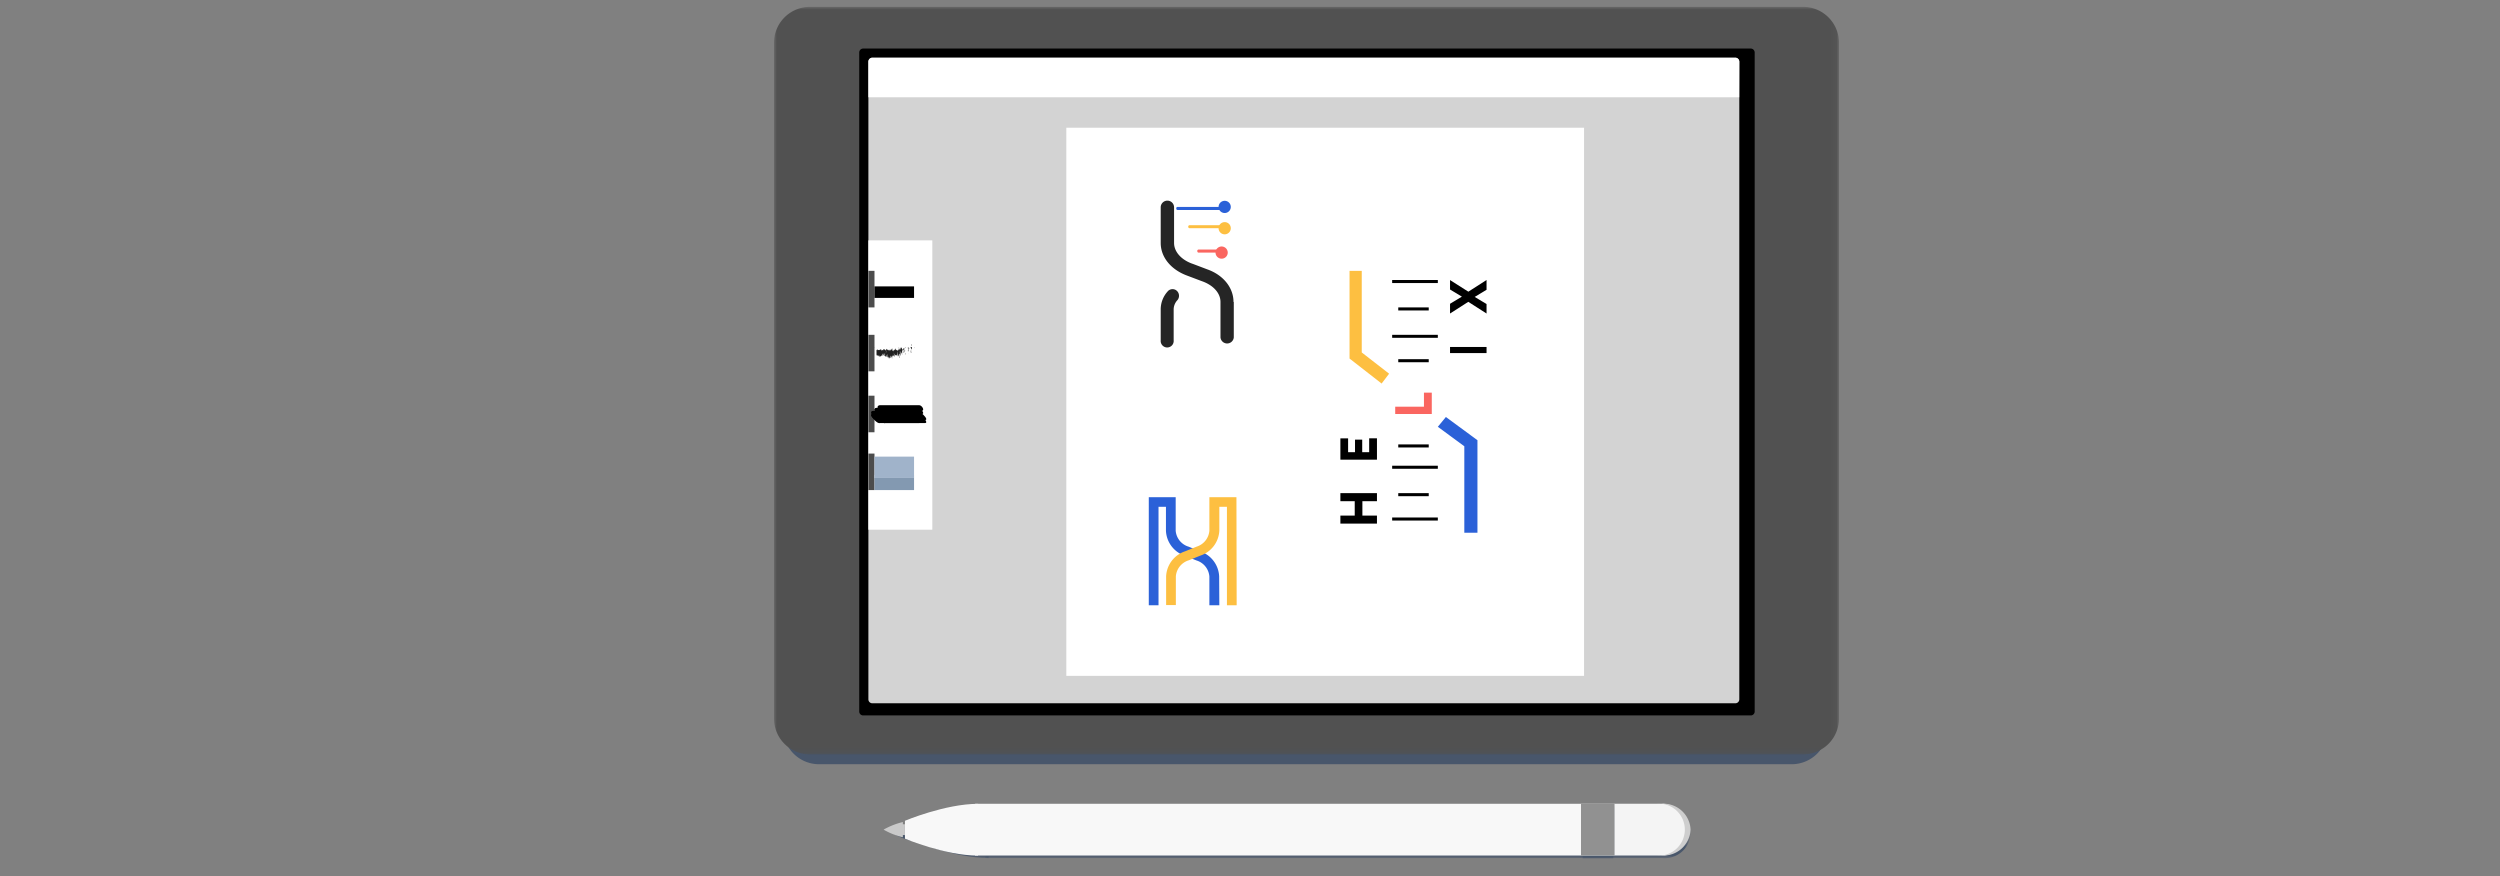 <svg id="Layer_1" data-name="Layer 1" xmlns="http://www.w3.org/2000/svg" xmlns:xlink="http://www.w3.org/1999/xlink" viewBox="0 0 434.11 152.11"><rect x="0" y="0" width="434.11" height="152.11" fill="#808080" stroke="none"/><defs><style>.cls-1{fill:#fff;}.cls-2,.cls-6{opacity:0.5;}.cls-3{mask:url(#mask);}.cls-4,.cls-6{fill:#112d56;}.cls-5{mask:url(#mask-2-2);}.cls-7{mask:url(#mask-5);}.cls-8{fill:#515151;}.cls-9{fill:#d3d3d3;}.cls-10{mask:url(#mask-6-2);}.cls-11{fill:#4c4c4c;}.cls-12{fill:none;stroke:#000;stroke-width:2px;}.cls-13{fill:#202020;}.cls-14{fill:#8399b1;}.cls-15{fill:#c8d2d8;}.cls-16{fill:#a0b3ca;}.cls-17{fill:#252525;}.cls-18{fill:#2b61d8;}.cls-19{fill:#fdbf41;}.cls-20{fill:#fa6660;}.cls-21{fill:#f4f4f4;}.cls-22{fill:#cecece;}.cls-23{fill:#f8f8f8;}.cls-24{fill:#919191;}.cls-25{fill:#c9c9c9;}</style><mask id="mask" x="171.09" y="140.01" width="122.07" height="9.05" maskUnits="userSpaceOnUse"><g id="mask-2"><polygon id="path-1" class="cls-1" points="171.09 140.01 293.16 140.01 293.16 149.05 171.09 149.05 171.09 140.01"/></g></mask><mask id="mask-2-2" x="134.4" y="1.19" width="184.93" height="147.86" maskUnits="userSpaceOnUse"><g id="mask-4"><polygon id="path-3" class="cls-1" points="134.4 149.05 319.33 149.05 319.33 1.19 134.4 1.19 134.4 149.05"/></g></mask><mask id="mask-5" x="134.4" y="1.19" width="184.93" height="129.81" maskUnits="userSpaceOnUse"><g id="mask-6"><polygon id="path-5" class="cls-1" points="134.4 1.19 319.33 1.19 319.33 131 134.4 131 134.4 1.19"/></g></mask><mask id="mask-6-2" x="134.4" y="1.56" width="185.08" height="148.06" maskUnits="userSpaceOnUse"><g id="mask-8"><polygon id="path-7" class="cls-1" points="134.4 149.62 319.47 149.62 319.47 1.56 134.4 1.56 134.4 149.62"/></g></mask></defs><title>helix-card-img copy</title><g id="Group-8" class="cls-2"><g id="Group-3"><g class="cls-3"><path id="Fill-1" class="cls-4" d="M171.09,140H288.64a4.52,4.52,0,1,1,0,9H171.09Z"/></g></g><g class="cls-5"><polygon id="Fill-4" class="cls-4" points="274.82 149.05 280.13 149.05 280.13 140.01 274.82 140.01 274.82 149.05"/></g><g class="cls-5"><path id="Fill-6" class="cls-4" d="M171.66,140v9c-5.85,0-13.06-3-13.06-3V143s7.21-3,13.06-3"/></g><g class="cls-5"><path id="Fill-7" class="cls-4" d="M158.24,143.06v.43h.36v2.08h-.36V146a12.42,12.42,0,0,1-3.5-1.47,12.42,12.42,0,0,1,3.5-1.47"/></g></g><path id="Fill-9" class="cls-6" d="M317.36,126.35a6.24,6.24,0,0,1-6.11,6.35H142.09a6.24,6.24,0,0,1-6.11-6.35"/><g id="Group-13"><g class="cls-7"><path id="Fill-11" class="cls-8" d="M313.1,131H140.63a6.24,6.24,0,0,1-6.23-6.25V7.44a6.24,6.24,0,0,1,6.23-6.25H313.1a6.24,6.24,0,0,1,6.23,6.25V124.75A6.24,6.24,0,0,1,313.1,131"/></g></g><path id="Fill-14" d="M304,124.23H149.89a.68.68,0,0,1-.69-.68V9.11a.69.69,0,0,1,.69-.68H304a.69.69,0,0,1,.69.68V123.55a.68.68,0,0,1-.69.68"/><path id="Fill-16" class="cls-9" d="M301.34,122.12H151.47a.68.68,0,0,1-.68-.68V10.7a.67.67,0,0,1,.68-.68H301.34a.67.67,0,0,1,.68.68V121.44a.68.68,0,0,1-.68.68"/><path id="Fill-20" class="cls-1" d="M302,16.89H150.79V10.76a.72.72,0,0,1,.7-.74H301.33a.72.72,0,0,1,.69.74Z"/><g class="cls-10"><polygon id="Fill-22" class="cls-1" points="150.79 91.98 161.89 91.98 161.89 41.74 150.79 41.74 150.79 91.98"/></g><g class="cls-10"><polygon id="Fill-24" class="cls-11" points="150.79 53.38 151.85 53.38 151.85 47.03 150.79 47.03 150.79 53.38"/></g><g class="cls-10"><polygon id="Fill-25" class="cls-11" points="150.79 64.48 151.85 64.48 151.85 58.14 150.79 58.14 150.79 64.48"/></g><g class="cls-10"><polygon id="Fill-26" class="cls-11" points="150.79 75.06 151.85 75.06 151.85 68.71 150.79 68.71 150.79 75.06"/></g><g class="cls-10"><polygon id="Fill-27" class="cls-11" points="150.79 85.1 151.85 85.1 151.85 78.76 150.79 78.76 150.79 85.1"/></g><g class="cls-10"><polygon id="Fill-28" class="cls-1" points="185.16 117.36 275.06 117.36 275.06 22.18 185.16 22.18 185.16 117.36"/></g><g class="cls-10"><path id="Stroke-29" class="cls-12" d="M151.85,50.73h6.87"/></g><g class="cls-10"><path id="Fill-30" class="cls-13" d="M158.73,60.49a1.49,1.49,0,0,0,0-.24.67.67,0,0,0,0,.24"/></g><g class="cls-10"><polygon id="Fill-31" class="cls-13" points="158.76 60.34 158.76 60.25 158.72 60.47 158.76 60.34"/></g><g class="cls-10"><path id="Fill-32" class="cls-13" d="M158.19,60.4c0,.37.1-.07.15.07v.09l0-.31c-.06,0-.14.25-.18.15"/></g><g class="cls-10"><path id="Fill-33" class="cls-13" d="M158.2,60.25c0,.15,0,.13,0,0v0h0"/></g><g class="cls-10"><path id="Fill-34" class="cls-13" d="M158.2,60.31s0-.12,0,0"/></g><g class="cls-10"><path id="Fill-35" class="cls-13" d="M158.21,60.55l0-.13c0-.09,0-.11,0-.17a.48.48,0,0,0,0,.3"/></g><g class="cls-10"><path id="Fill-36" class="cls-13" d="M158.19,60.33l0,0s0-.05,0,0"/></g><g class="cls-10"><path id="Fill-37" class="cls-13" d="M158.23,60.25l0,.12c0,.06,0,.18,0,0,0,.11,0,0,0-.08"/></g><g class="cls-10"><path id="Fill-38" class="cls-13" d="M158.19,60.26a.37.37,0,0,1,0,.26c.07-.05.06-.31,0-.26"/></g><g class="cls-10"><path id="Fill-39" class="cls-13" d="M158.19,60.82l0,.11,0-.12c0,.06-.05-.1-.05,0"/></g><g class="cls-10"><path id="Fill-40" class="cls-13" d="M158.19,60.25c0,.08,0,.22,0,.32l0-.09a.8.8,0,0,1-.05-.23"/></g><g class="cls-10"><path id="Fill-41" class="cls-13" d="M158.23,60.25l0,.14s.05,0,0-.14"/></g><g class="cls-10"><polygon id="Fill-42" class="cls-13" points="158.21 60.54 158.27 60.25 158.19 60.55 158.21 60.54"/></g><g class="cls-10"><polygon id="Fill-43" class="cls-13" points="158.21 59.91 158.23 59.72 158.19 60 158.21 59.91"/></g><g class="cls-10"><path id="Fill-44" class="cls-13" d="M158.27,60.08c0-.16,0-.26,0-.36a.79.79,0,0,0-.08.28c0-.06.05,0,.08.08"/></g><g class="cls-10"><path id="Fill-45" class="cls-13" d="M158.19,60.42a1.08,1.08,0,0,0,0-.17,1.08,1.08,0,0,0,0,.17"/></g><g class="cls-10"><path id="Fill-46" class="cls-13" d="M158.23,60.48a1,1,0,0,0,0-.23l0,.23h0"/></g><g class="cls-10"><path id="Fill-47" class="cls-13" d="M158.23,60.27h0l0,0"/></g><g class="cls-10"><path id="Fill-48" class="cls-13" d="M158.2,60.25h0s0,0,0,0"/></g><g class="cls-10"><path id="Fill-49" class="cls-13" d="M158.24,60.25a1,1,0,0,0,0,.46,3.93,3.93,0,0,1,0-.46"/></g><g class="cls-10"><path id="Fill-50" class="cls-13" d="M158.19,60.41l.05.05a1.47,1.47,0,0,1,0-.21Z"/></g><g class="cls-10"><polygon id="Fill-51" class="cls-13" points="158.19 60.34 158.21 60.27 158.2 60.25 158.19 60.34"/></g><g class="cls-10"><path id="Fill-52" class="cls-13" d="M158.26,60.25c0,.1,0,.11-.07.12s.05.07.08.07,0-.2,0-.19"/></g><g class="cls-10"><path id="Fill-53" class="cls-13" d="M158.2,60.25h0s0,0,0,0"/></g><g class="cls-10"><path id="Fill-54" class="cls-13" d="M157.66,60.25a.06.06,0,0,1,0,0v0Z"/></g><g class="cls-10"><path id="Fill-55" class="cls-13" d="M158.2,60.33c0,.05,0,0,0-.08s0,0-.05,0,0,.05,0,0"/></g><g class="cls-10"><path id="Fill-56" class="cls-13" d="M158.19,60.27a.34.34,0,0,0,0,.12c0-.07,0-.18,0-.12"/></g><g class="cls-10"><path id="Fill-57" class="cls-13" d="M158.19,60.29h0c0-.05,0,0,0,0"/></g><g class="cls-10"><path id="Fill-58" class="cls-13" d="M158.22,60.25s0,.09,0,.14a.34.34,0,0,0,0-.08v-.06"/></g><g class="cls-10"><path id="Fill-59" class="cls-13" d="M157.71,60.78c0-.08,0-.15.1-.07a1.06,1.06,0,0,0,0-.46.18.18,0,0,1,0,.11s.1.1.06.18-.05,0-.08-.07-.07.14-.05.28l.05,0s0,.06,0,.08"/></g><g class="cls-10"><path id="Fill-60" class="cls-13" d="M157.74,60.56l0,0a1.58,1.58,0,0,1-.06-.29,1.41,1.41,0,0,0,0,.25l.09,0Z"/></g><g class="cls-10"><path id="Fill-61" class="cls-13" d="M158.27,60.35a2,2,0,0,0,0,.43s0-.14.07-.22,0-.09,0-.19l0,0a.56.56,0,0,1,0-.08h0v0h0s0,0,0,.06,0,0,0-.06v0h0l-.09.09s0,0,.08,0"/></g><g class="cls-10"><path id="Fill-62" class="cls-13" d="M158.2,60.83v0s0,0,0,0"/></g><g class="cls-10"><path id="Fill-63" class="cls-13" d="M158.23,61.24s0-.1,0-.08a.75.75,0,0,1,0,.15.36.36,0,0,0,0-.23v0a1.3,1.3,0,0,1-.08-.33c0,.17,0,.29,0,.46"/></g><g class="cls-10"><path id="Fill-64" class="cls-13" d="M158.26,60.78l-.07.11,0,.2V61c0,.05,0-.1,0-.19"/></g><g class="cls-10"><polygon id="Fill-65" class="cls-13" points="157.7 60.49 157.71 60.25 157.66 60.59 157.7 60.49"/></g><g class="cls-10"><polygon id="Fill-66" class="cls-13" points="157.69 60.46 157.69 60.25 157.66 60.38 157.69 60.46"/></g><g class="cls-10"><path id="Fill-67" class="cls-13" d="M154.51,61.84l0,.06a.14.14,0,0,0,0-.06"/></g><g class="cls-10"><path id="Fill-68" class="cls-13" d="M154.49,61.94v-.1a.58.58,0,0,0,0,.1"/></g><g class="cls-10"><path id="Fill-69" class="cls-13" d="M156.14,60.6c0-.2-.07-.5-.06-.26v.23s0,0,0,0"/></g><g class="cls-10"><path id="Fill-70" class="cls-13" d="M155,60.93V61c0-.08,0-.15,0-.22l0,.15"/></g><g class="cls-10"><path id="Fill-71" class="cls-13" d="M155.06,61.46l0-.15a.83.83,0,0,0,0,.15"/></g><g class="cls-10"><path id="Fill-72" class="cls-13" d="M154,61.84l0,.23s0-.12,0-.23"/></g><g class="cls-10"><path id="Fill-73" class="cls-13" d="M157.2,60.39a.5.5,0,0,0-.06-.14c0,.13.05.33.06.14"/></g><g class="cls-10"><path id="Fill-74" class="cls-13" d="M154.51,60.25a.59.59,0,0,0,0,.14.52.52,0,0,0,0-.14"/></g><g class="cls-10"><path id="Fill-75" class="cls-13" d="M157.14,60.35a.09.09,0,0,0,0,0s0-.07.06,0-.05-.16-.07,0"/></g><g class="cls-10"><path id="Fill-76" class="cls-13" d="M152.38,61.87v0"/></g><g class="cls-10"><path id="Fill-77" class="cls-13" d="M151.85,60.28s0,0,0,0,0,0,0,0"/></g><g class="cls-10"><path id="Fill-78" class="cls-13" d="M157.66,60.27s0,0,0,0"/></g><g class="cls-10"><path id="Fill-79" class="cls-13" d="M157.67,60.78a.49.49,0,0,1,0,.11.54.54,0,0,0,0-.11"/></g><g class="cls-10"><path id="Fill-80" class="cls-13" d="M157.14,60.78h0"/></g><g class="cls-10"><path id="Fill-81" class="cls-13" d="M157.69,60.32l0-.07,0,.07"/></g><g class="cls-10"><path id="Fill-82" class="cls-13" d="M157.66,60.27l0,0s0-.06,0,0"/></g><g class="cls-10"><path id="Fill-83" class="cls-13" d="M157.66,60.26s0,0,0,0a.08.08,0,0,1,0,0h0"/></g><g class="cls-10"><path id="Fill-84" class="cls-13" d="M153.45,61.33v0c0,.09,0,.08,0,0"/></g><g class="cls-10"><path id="Fill-85" class="cls-13" d="M156.08,61.33h0Z"/></g><g class="cls-10"><path id="Fill-86" class="cls-13" d="M155.55,61.84c0-.18,0-.16.07-.12l0-.41Z"/></g><g class="cls-10"><path id="Fill-87" class="cls-13" d="M153.27,60.66v0s0,0,0,0m4.12,0v-.06s0,0,0,0,0,.07,0,0m0-.07h0s0,0,0,0m-1.81,1s0,0,0,0,0,0,0,0m-.65.35s0,.12,0,0,0-.08,0,0m-.42.09,0,.11c0,.19-.06.13,0,.29,0-.4.11,0,.12-.44l0,.08s0,0,0,0c0,.19,0-.29.07-.24a.21.21,0,0,1,0,.14l0-.1s0,.08,0,.07l.06,0h0a1.06,1.06,0,0,1,0-.2c0,.06,0,0,0,.09l0-.1c0,.11,0,.21,0,.19,0,.4,0-.1.09.14l0,0c0,.22,0,.14.08.28a1.31,1.31,0,0,1,0-.45s0,0,0,0c0,.14,0,.11,0,.1v.19a.8.8,0,0,0,0-.24s0,.17,0,.29,0-.23,0-.27.06,0,.1-.12c0,.07,0,.12,0,.17l0-.15v.08c0-.06,0-.19,0-.24,0-.21.06.3.1.06,0,.06,0,.12,0,.19a1.48,1.48,0,0,0,.08-.32l0,.13a1.35,1.35,0,0,1,0-.45c0-.07,0-.13,0-.16l0-.1a1,1,0,0,1,0,.18v0a1.5,1.5,0,0,1,0,.29s0-.08,0-.12a1.37,1.37,0,0,0,0,.35.07.07,0,0,1,0,0v.08s0,0,0-.07v.12l.06.14a2.44,2.44,0,0,1,.15-.61,3.08,3.08,0,0,0,0,.43c0-.19-.06.08-.09,0s0,.11,0,.14l.06-.18c0,.15,0,.12,0,.18,0-.3.05-.2.07-.29,0,.1,0,.2,0,.18,0,.22,0-.35.07-.16,0,0,0,0,0,0s.06,0,.05.07h0s.16,0,.16-.25c0,0,0,.3,0,.35l.09-.84a4.61,4.61,0,0,1,0,.85s0,.06.06,0a1.85,1.85,0,0,1,0-.33,2.19,2.19,0,0,0,.06.33,1.05,1.05,0,0,1,0-.37c0,.05,0,.33,0,.37l.05-.34a2.53,2.53,0,0,0,0,.38c0-.07,0,0,.05,0l0-.08c.06,0,.06-.46.11-.44a1.75,1.75,0,0,0,0,.46,8.94,8.94,0,0,1,.1-.95v.1l0-.11c0,.25-.09.79-.12,1s0,.11,0,.11a.15.15,0,0,1,0,.14l.07.06c0-.2,0-.2,0-.37l-.07.21c0-.2,0-.56.09-.53s0,.35,0,.42,0-.13,0-.08l0,.11c0,.07,0-.27.08-.08,0,0,0,.26,0,.14s0-.93,0-1.09a2.92,2.92,0,0,1,.07.32c0,.18,0,.42,0,.58a.54.54,0,0,1,0-.15s0,.17,0,.15c0-.2.05,0,0-.17s0,0,.06,0a1.79,1.79,0,0,1,.05-.5s0,.12,0,.15.08.11.13.11a.92.92,0,0,1,0,.19s0-.1,0-.1c0,.17,0,0,0,.23a.48.48,0,0,1,.06-.23c0-.18-.05,0-.08,0a2,2,0,0,1,.09-.63c0-.06,0,.16,0,.13s.06-.44.13-.26,0,.32,0,.43-.06-.1-.08-.09l0,.07c0,.06,0,.1-.05,0,0,.14.13,0,.19.16a.47.47,0,0,0,0-.17v0c0-.13,0-.18,0-.24s.05-.23.09-.16V61s0-.1,0,0,.05.25.07,0l0-.12c0-.1,0-.29.08-.23,0-.18,0,0,0-.19,0,.26-.08,0,0,.26,0-.24,0-.1-.07-.31,0,.06,0,.12,0,.09a.07.07,0,0,1,0,.05h0a.64.64,0,0,1,0,.09c0,.13-.06.13-.07.2s0-.07,0-.13l0,.1c0-.13,0-.22,0-.29h0c0-.07,0-.1-.07-.05s0,.15,0,.05l-.06.08v0s-.1.22-.16,0c0,0,0,.08-.07,0v-.11s-.07-.12-.08,0c0-.31-.11-.07-.15-.12v.15s-.05,0-.08.09v.13c0,.11-.08-.09-.12-.08s0,0,0,0c-.05-.3-.11.21-.16,0,0,.05,0,0,0,0h0s0,0,0-.07a.56.56,0,0,0,0,.07s0,0,0,0v-.14h0s0,.07,0,.18,0,.05,0,.08c0-.23,0,.08,0-.17,0,.12-.07.09-.08.34v0s0,0,0,0V60.7l0,.24a.79.79,0,0,1,0-.31c0,.21,0,.08-.08.29V60.8s0,.16-.05.07-.17,0-.26-.24c0,.34,0-.15,0,.11a.62.62,0,0,1,0-.19c0,.08-.06-.13-.09.09,0-.08,0-.12,0-.17s0,.07,0,0a.36.36,0,0,1,0-.11s0,.27-.06.5c0-.11,0-.09,0,.06,0-.08,0-.16,0-.18s-.1-.12-.1.07c0-.05,0,0,0,0s0,0-.07,0v0c0,.23,0,.05-.06.08v0c-.06-.16,0,.08-.09-.11V61c0,.3,0-.18-.09-.07V61c0,.11-.05-.41-.07-.45a.07.07,0,0,1,0-.06c-.06-.18,0,.19-.05.23s0-.26,0-.27-.07.32-.11.13a.49.49,0,0,1,0,.21s-.08-.29-.1,0a.13.13,0,0,1,0-.06.66.66,0,0,0-.08.24c0-.49-.14.23-.14-.22l-.06,0v-.05s-.06.08-.07.19a.34.34,0,0,1,0-.1c-.06-.09-.06-.07-.12.16v-.15c0,.08-.09-.23-.15-.06v-.06c-.07.17-.16-.41-.19.12l0,.13c.06,0,0,.23,0,.32s-.06-.16,0-.19v0c0-.28-.08-.1-.08-.29-.11,0-.22-.14-.33-.15v.22h0c0-.05,0-.17,0-.16s0,.1,0,.14,0-.25,0-.25h0v0c0,.09,0,.18,0,.17s0-.13,0-.14,0,0,0,0l-.05,0,0,.17c0,.09-.05,0,0,.19,0-.3-.18-.11-.2-.2,0,.12-.06.12-.1.11s0,.22,0,.2c0-.39-.06-.17-.09-.46,0,.19-.08,0,0,.32,0,0,0-.15,0-.24-.06.15-.14-.1-.21-.05a.79.79,0,0,1,0,.21l0-.26s0,.3,0,.12a.47.47,0,0,1,0,.12c-.15-.25-.31.21-.46-.26,0,.1,0,.11,0,.11s0,.13,0,.2l-.07-.2c0,.2-.07,0-.07.2l0,0c0,.22,0,.49,0,.77,0-.25.08.37.13,0,0,.06,0,.09,0,.16,0-.12,0-.15.05-.09v0c.08,0,.11.09.2.17v-.14s0,.06,0,.09c0-.21-.05,0,0-.24,0,.28.13,0,.15.33,0,0,0-.17,0-.16v0a.49.49,0,0,1,0,.2s0,0,0,0,.07,0,.08,0l0-.06c.08-.08.17,0,.25-.14v-.07c0-.12,0,.08.11,0v0c0-.07,0-.1,0-.1s0,.15,0,.24c.07-.13,0-.1.08-.35v.11c0-.1,0-.15.05-.18s0,.17,0,.29.1-.24.13.11c0-.3-.05-.17,0-.23s0-.23.05-.2,0,.39.09.38,0,0,0,0,0-.1.06,0c0-.18,0,0,0-.22l-.05.06c0-.07.06-.34.1-.21s0,.11,0,.15,0,0,0,0c0,.24-.06,0-.09.23s.05-.17,0,.09c0-.33.05,0,.09-.21v.14s0-.09,0-.08l0,.18c0-.16.06.13.09,0s0-.17,0-.27,0,.36.13.3,0-.09,0-.15a.37.37,0,0,1,.05.15s0-.14,0-.23c0,.17,0-.07.05-.12v.14c.07.09,0-.29.08-.18l0,.19,0,0V62c0-.12,0-.09.07,0s0-.26,0-.26,0,.13,0,.11,0,.2,0,.07c0,0,0,.09,0,.14s0,0,.07,0l0,0,.06-.19a.33.33,0,0,1,0,.14s0-.09,0-.1a.75.75,0,0,1,0,.29l.06-.13s0,.14,0,.18.07-.22.11-.13,0,0,0-.06.08.17.12,0l0,.21c0-.05,0-.26,0-.34s0,.17,0,.23c0-.1.05-.32.09-.15s0,0,0,0"/></g><g class="cls-10"><path id="Fill-88" class="cls-13" d="M155,61.45c0-.05,0-.09,0-.14a.71.71,0,0,0,0,.14"/></g><g class="cls-10"><path id="Fill-89" class="cls-13" d="M154,61.84h0a.06.06,0,0,0,0,0Z"/></g><g class="cls-10"><path id="Fill-90" class="cls-13" d="M157.16,61.44a.51.51,0,0,1,0-.13.16.16,0,0,0,0,.13"/></g><g class="cls-10"><path id="Fill-91" class="cls-13" d="M157.71,60.25l-.05.07s0,0,0,.08,0-.14,0-.15"/></g><g class="cls-10"><path id="Fill-92" class="cls-13" d="M157.68,60.93s0,0,0,0v-.12a.15.15,0,0,0,0,.15"/></g><g class="cls-10"><path id="Fill-93" class="cls-13" d="M157.66,60.88c0,.21,0,.14.06.1h0c0-.3,0-.2-.06-.1"/></g><g class="cls-10"><path id="Fill-94" class="cls-13" d="M157.66,60.84a0,0,0,0,1,0,0c0-.12,0,0,0,0"/></g><g class="cls-10"><path id="Fill-95" class="cls-13" d="M157.69,60.51c0,.06,0-.27,0-.19,0-.27-.09.33,0,.19"/></g><g class="cls-10"><polygon id="Fill-96" class="cls-13" points="157.69 61.05 157.68 60.78 157.66 60.99 157.69 61.05"/></g><g class="cls-10"><path id="Fill-97" class="cls-13" d="M157.66,60.82l.05.08a.78.78,0,0,1,0-.09s-.06-.07-.06,0"/></g><g class="cls-10"><path id="Fill-98" class="cls-13" d="M157.66,60.82s0,0,0,0l0,0"/></g><g class="cls-10"><polygon id="Fill-99" class="cls-13" points="157.71 60.85 157.7 60.8 157.66 60.78 157.71 60.85"/></g><g class="cls-10"><path id="Fill-100" class="cls-13" d="M157.19,60.78l-.05.08c0,.09,0,.14,0,.11a.38.38,0,0,0,0-.19"/></g><g class="cls-10"><path id="Fill-101" class="cls-13" d="M157.69,61.51a.56.56,0,0,1,0-.2v.33Z"/></g><g class="cls-10"><path id="Fill-102" class="cls-13" d="M157.17,61.31c0,.09-.07.26,0,.24s.06-.17,0-.24"/></g><g class="cls-10"><polygon id="Fill-103" class="cls-13" points="157.13 61.31 157.15 61.3 157.15 60.78 157.13 61.31"/></g><g class="cls-10"><path id="Fill-104" class="cls-13" d="M156.08,61.72c.06.13,0-.33.07-.17,0-.13,0-.13,0-.24a.8.8,0,0,0,0,.41"/></g><g class="cls-10"><path id="Fill-105" class="cls-13" d="M156.08,61.39a.31.31,0,0,1,0-.08.31.31,0,0,0,0,.08"/></g><g class="cls-10"><polygon id="Fill-106" class="cls-13" points="151.89 60.36 151.85 60.25 151.87 60.43 151.89 60.36"/></g><g class="cls-10"><path id="Fill-107" class="cls-13" d="M151.88,60.59v-.34l0,.31s0,0,0,0"/></g><g class="cls-10"><path id="Fill-108" class="cls-13" d="M155.05,62V62c0-.09,0-.1,0-.11Z"/></g><g class="cls-10"><polygon id="Fill-109" class="cls-13" points="154.5 62.14 154.51 62.15 154.49 61.84 154.5 62.14"/></g><g class="cls-10"><path id="Fill-110" class="cls-13" d="M154.49,62s0-.06.06,0-.06-.35-.06,0"/></g><g class="cls-10"><path id="Fill-111" d="M152.37,72.41c2.22,0,4.45,0,6.68,0,.31,0,.19-.31.12-.41a1.76,1.76,0,0,0-.86-.62c-2.25,0-4.52,0-6.77,0-.38,0-.17.4-.08.5a1.45,1.45,0,0,0,.91.54"/></g><g class="cls-10"><path id="Fill-112" d="M152.57,71.84c2.28,0,4.55,0,6.82,0,.22,0,.44-.14.38-.37s-.54-.66-.77-.66c-2.25,0-4.5,0-6.76,0-.21,0-.43.13-.39.36s.5.65.72.65"/></g><g class="cls-10"><path id="Fill-113" d="M153,72.93c2.19,0,4.37,0,6.56,0,.42,0,.09-.62,0-.72-.25-.33-.64-.81-1-.83-1.08-.07-2.17,0-3.25,0l-3.23,0c-.41,0-.12.59,0,.72.22.31.6.85,1,.85"/></g><g class="cls-10"><path id="Fill-114" d="M153.68,73.46h6.93c.57,0-.11-.78-.16-.84-.38-.41-1-1.13-1.56-1.22a5.17,5.17,0,0,0-.88,0h-2.53l-3.4,0c-.56,0,0,.75.12.83.28.32.58.63.89.92a1,1,0,0,0,.59.35"/></g><g class="cls-10"><path id="Fill-115" d="M153.86,72.93c2.26,0,4.51,0,6.76,0,.5,0,0-.6-.08-.67a2.63,2.63,0,0,0-1.29-.88,8.38,8.38,0,0,0-.87,0h-2.46l-3.32,0c-.49,0,0,.57,0,.66.25.28.77.91,1.22.91"/></g><g class="cls-10"><path id="Fill-116" d="M152.27,71.88h6.63c.57,0,.37-1-.08-1-2.21,0-4.42,0-6.63,0-.55,0-.38,1,.08,1"/></g><g class="cls-10"><path id="Fill-117" d="M152,72.36c2.28,0,4.56,0,6.84,0,.22,0,.44-.15.38-.37a1.27,1.27,0,0,0-.74-.64c-2.26,0-4.52,0-6.79,0-.2,0-.43.14-.39.36a1.26,1.26,0,0,0,.7.64"/></g><g class="cls-10"><path id="Fill-118" d="M152.76,73.46c2.27,0,4.54,0,6.8,0,.49,0,0-.6-.06-.67a2.4,2.4,0,0,0-1.27-.87c-1.09-.1-2.24,0-3.35,0l-3.34,0c-.47,0-.06.57,0,.66.24.29.75.9,1.19.9"/></g><g class="cls-10"><path id="Fill-119" d="M153.41,71.88h6.69c.38,0,.13-.42.05-.51a1.49,1.49,0,0,0-.94-.53c-2.21,0-4.41,0-6.62,0-.37,0-.17.4-.07.5a1.36,1.36,0,0,0,.89.55"/></g><g class="cls-10"><path id="Fill-120" d="M152.4,72.94c2.22,0,4.43,0,6.64,0,.4,0,.12-.41,0-.49a1.64,1.64,0,0,0-1-.53c-2.19-.07-4.38,0-6.57,0-.38,0-.15.39-.06.49a1.53,1.53,0,0,0,.93.55"/></g><g class="cls-10"><path id="Fill-121" d="M153.05,71.36c2.3,0,4.6,0,6.9,0,.77,0,.13-1-.32-1h-6.85c-.21,0-.44.17-.4.4s.46.66.67.66"/></g><g class="cls-10"><path id="Fill-122" d="M151.76,72.41h6.62c.59,0,.33-1-.12-1-2.2,0-4.4,0-6.6,0-.57,0-.35,1,.1,1"/></g><g class="cls-10"><polygon id="Fill-123" class="cls-14" points="151.85 85.1 158.72 85.1 158.72 82.99 151.85 82.99 151.85 85.1"/></g><g class="cls-10"><polygon id="Fill-124" class="cls-15" points="151.85 82.99 158.72 82.99 158.72 82.46 151.85 82.46 151.85 82.99"/></g><g class="cls-10"><polygon id="Fill-125" class="cls-16" points="151.85 82.99 158.72 82.99 158.72 79.29 151.85 79.29 151.85 82.99"/></g><g class="cls-10"><path id="Fill-130" class="cls-17" d="M214.24,52.43v6.16a1.16,1.16,0,0,1-2.31,0V52.43c0-1.48-1.17-2.83-3.05-3.54l-.3-.11-2.49-.94c-2.8-1.05-4.54-3.21-4.54-5.65V36a1.16,1.16,0,0,1,2.32,0v6.19c0,1.48,1.17,2.83,3,3.54l.31.11,2.48.94c2.8,1,4.53,3.21,4.53,5.65"/></g><g class="cls-10"><path id="Fill-131" class="cls-17" d="M204.45,52.12a2.41,2.41,0,0,0-.65,1.54V59.1a1.13,1.13,0,1,1-2.25,0V53.66a4.65,4.65,0,0,1,1.21-3.06,1.1,1.1,0,0,1,1.58-.11,1.17,1.17,0,0,1,.11,1.63"/></g><g class="cls-10"><path id="Fill-132" class="cls-18" d="M213.72,35.93a1.06,1.06,0,1,1-1.06-1.06,1.06,1.06,0,0,1,1.06,1.06"/></g><g class="cls-10"><path id="Fill-133" class="cls-19" d="M213.72,39.63a1.06,1.06,0,0,1-2.12,0,1.06,1.06,0,1,1,2.12,0"/></g><g class="cls-10"><path id="Fill-134" class="cls-20" d="M213.19,43.86a1.06,1.06,0,1,1-1.06-1.06,1.07,1.07,0,0,1,1.06,1.06"/></g><g class="cls-10"><path id="Fill-135" class="cls-18" d="M212.45,36.46h-8c-.11,0-.2-.12-.2-.27a.24.24,0,0,1,.2-.26h8a.24.24,0,0,1,.21.26.24.24,0,0,1-.21.27"/></g><g class="cls-10"><path id="Fill-136" class="cls-19" d="M213,39.63h-6.46a.25.25,0,0,1-.21-.27.25.25,0,0,1,.21-.26H213a.25.25,0,0,1,.21.26.25.25,0,0,1-.21.27"/></g><g class="cls-10"><path id="Fill-137" class="cls-20" d="M211.4,43.86h-3.3c-.11,0-.2-.12-.2-.27a.24.24,0,0,1,.2-.26h3.3a.24.24,0,0,1,.2.26c0,.15-.09.27-.2.27"/></g><g class="cls-10"><polygon id="Fill-138" class="cls-19" points="241.21 64.89 239.91 66.6 234.34 62.26 234.34 47.03 236.46 47.03 236.46 61.2 241.21 64.89"/></g><g class="cls-10"><polygon id="Fill-139" class="cls-18" points="256.55 76.44 256.55 92.51 254.27 92.51 254.27 77.49 249.67 74.11 251.07 72.41 256.55 76.44"/></g><g class="cls-10"><polygon id="Fill-140" points="239.1 87.03 236.57 87.03 236.57 89.53 239.1 89.53 239.1 90.92 232.75 90.92 232.75 89.53 235.24 89.53 235.24 87.03 232.75 87.03 232.75 85.63 239.1 85.63 239.1 87.03"/></g><g class="cls-10"><polygon id="Fill-141" points="239.1 79.82 232.75 79.82 232.75 76.12 234.09 76.12 234.09 78.52 235.29 78.52 235.29 76.34 236.54 76.34 236.54 78.52 237.75 78.52 237.75 76.11 239.1 76.11 239.1 79.82"/></g><g class="cls-10"><polygon id="Fill-142" points="251.79 61.31 258.13 61.31 258.13 60.25 251.79 60.25 251.79 61.31"/></g><g class="cls-10"><polygon id="Fill-143" points="254.97 50.65 258.13 48.62 258.13 50.32 256.07 51.56 258.13 52.79 258.13 54.44 254.96 52.41 251.79 54.44 251.79 52.75 253.85 51.51 251.79 50.27 251.79 48.63 254.97 50.65"/></g><g class="cls-10"><polygon id="Fill-144" class="cls-20" points="248.62 71.89 242.27 71.89 242.27 70.62 247.26 70.62 247.26 68.18 248.62 68.18 248.62 71.89"/></g><g class="cls-10"><polygon id="Fill-145" points="241.74 90.39 249.67 90.39 249.67 89.86 241.74 89.86 241.74 90.39"/></g><g class="cls-10"><polygon id="Fill-146" points="241.74 81.4 249.67 81.4 249.67 80.87 241.74 80.87 241.74 81.4"/></g><g class="cls-10"><polygon id="Fill-147" points="242.8 86.16 248.09 86.16 248.09 85.63 242.8 85.63 242.8 86.16"/></g><g class="cls-10"><polygon id="Fill-148" points="242.8 77.7 248.09 77.7 248.09 77.17 242.8 77.17 242.8 77.7"/></g><g class="cls-10"><polygon id="Fill-149" points="241.74 58.66 249.67 58.66 249.67 58.14 241.74 58.14 241.74 58.66"/></g><g class="cls-10"><polygon id="Fill-150" points="241.74 49.15 249.67 49.15 249.67 48.62 241.74 48.62 241.74 49.15"/></g><g class="cls-10"><polygon id="Fill-151" points="242.8 53.91 248.09 53.91 248.09 53.38 242.8 53.38 242.8 53.91"/></g><g class="cls-10"><polygon id="Fill-152" points="242.8 62.9 248.09 62.9 248.09 62.37 242.8 62.37 242.8 62.9"/></g><g class="cls-10"><g id="Group-155"><path id="Fill-153" class="cls-18" d="M211.73,105.1H210v-5a3.17,3.17,0,0,0-2.24-2.78l-2-.81a4.8,4.8,0,0,1-3.3-4.34V88h-1.29V105.1h-1.69V86.33h4.67v5.82a3.16,3.16,0,0,0,2.25,2.78l2,.81a4.81,4.81,0,0,1,3.3,4.34Z"/><path id="Fill-154" class="cls-19" d="M214.74,105.1h-1.69V88h-1.32v4.14a4.81,4.81,0,0,1-3.3,4.34l-2,.81a3.17,3.17,0,0,0-2.25,2.78v5h-1.69v-5a4.81,4.81,0,0,1,3.3-4.34l2-.81A3.16,3.16,0,0,0,210,92.15V86.33h4.7Z"/></g></g><g class="cls-10"><path id="Fill-156" class="cls-21" d="M293,144.06a4.45,4.45,0,0,1-4.4,4.5h-8.29v-9h8.29a4.45,4.45,0,0,1,4.4,4.49"/></g><g class="cls-10"><path id="Fill-157" class="cls-22" d="M293.56,144.06a4.71,4.71,0,0,1-4.9,4.5h-.91a4.51,4.51,0,1,0,0-9h.91a4.71,4.71,0,0,1,4.9,4.49"/></g><g class="cls-10"><polygon id="Fill-158" class="cls-23" points="169.3 148.56 280.34 148.56 280.34 139.57 169.3 139.57 169.3 148.56"/></g><g class="cls-10"><polygon id="Fill-159" class="cls-24" points="274.53 148.56 280.34 148.56 280.34 139.57 274.53 139.57 274.53 148.56"/></g><g class="cls-10"><path id="Fill-160" class="cls-23" d="M169.83,139.57v9c-5.68,0-12.69-2.94-12.69-2.94v-3.11s7-2.94,12.69-2.94"/></g><g class="cls-10"><path id="Fill-161" class="cls-25" d="M156.78,142.74v.39h.36V145h-.36v.39a12.38,12.38,0,0,1-3.35-1.33,12.57,12.57,0,0,1,3.35-1.32"/></g></svg>